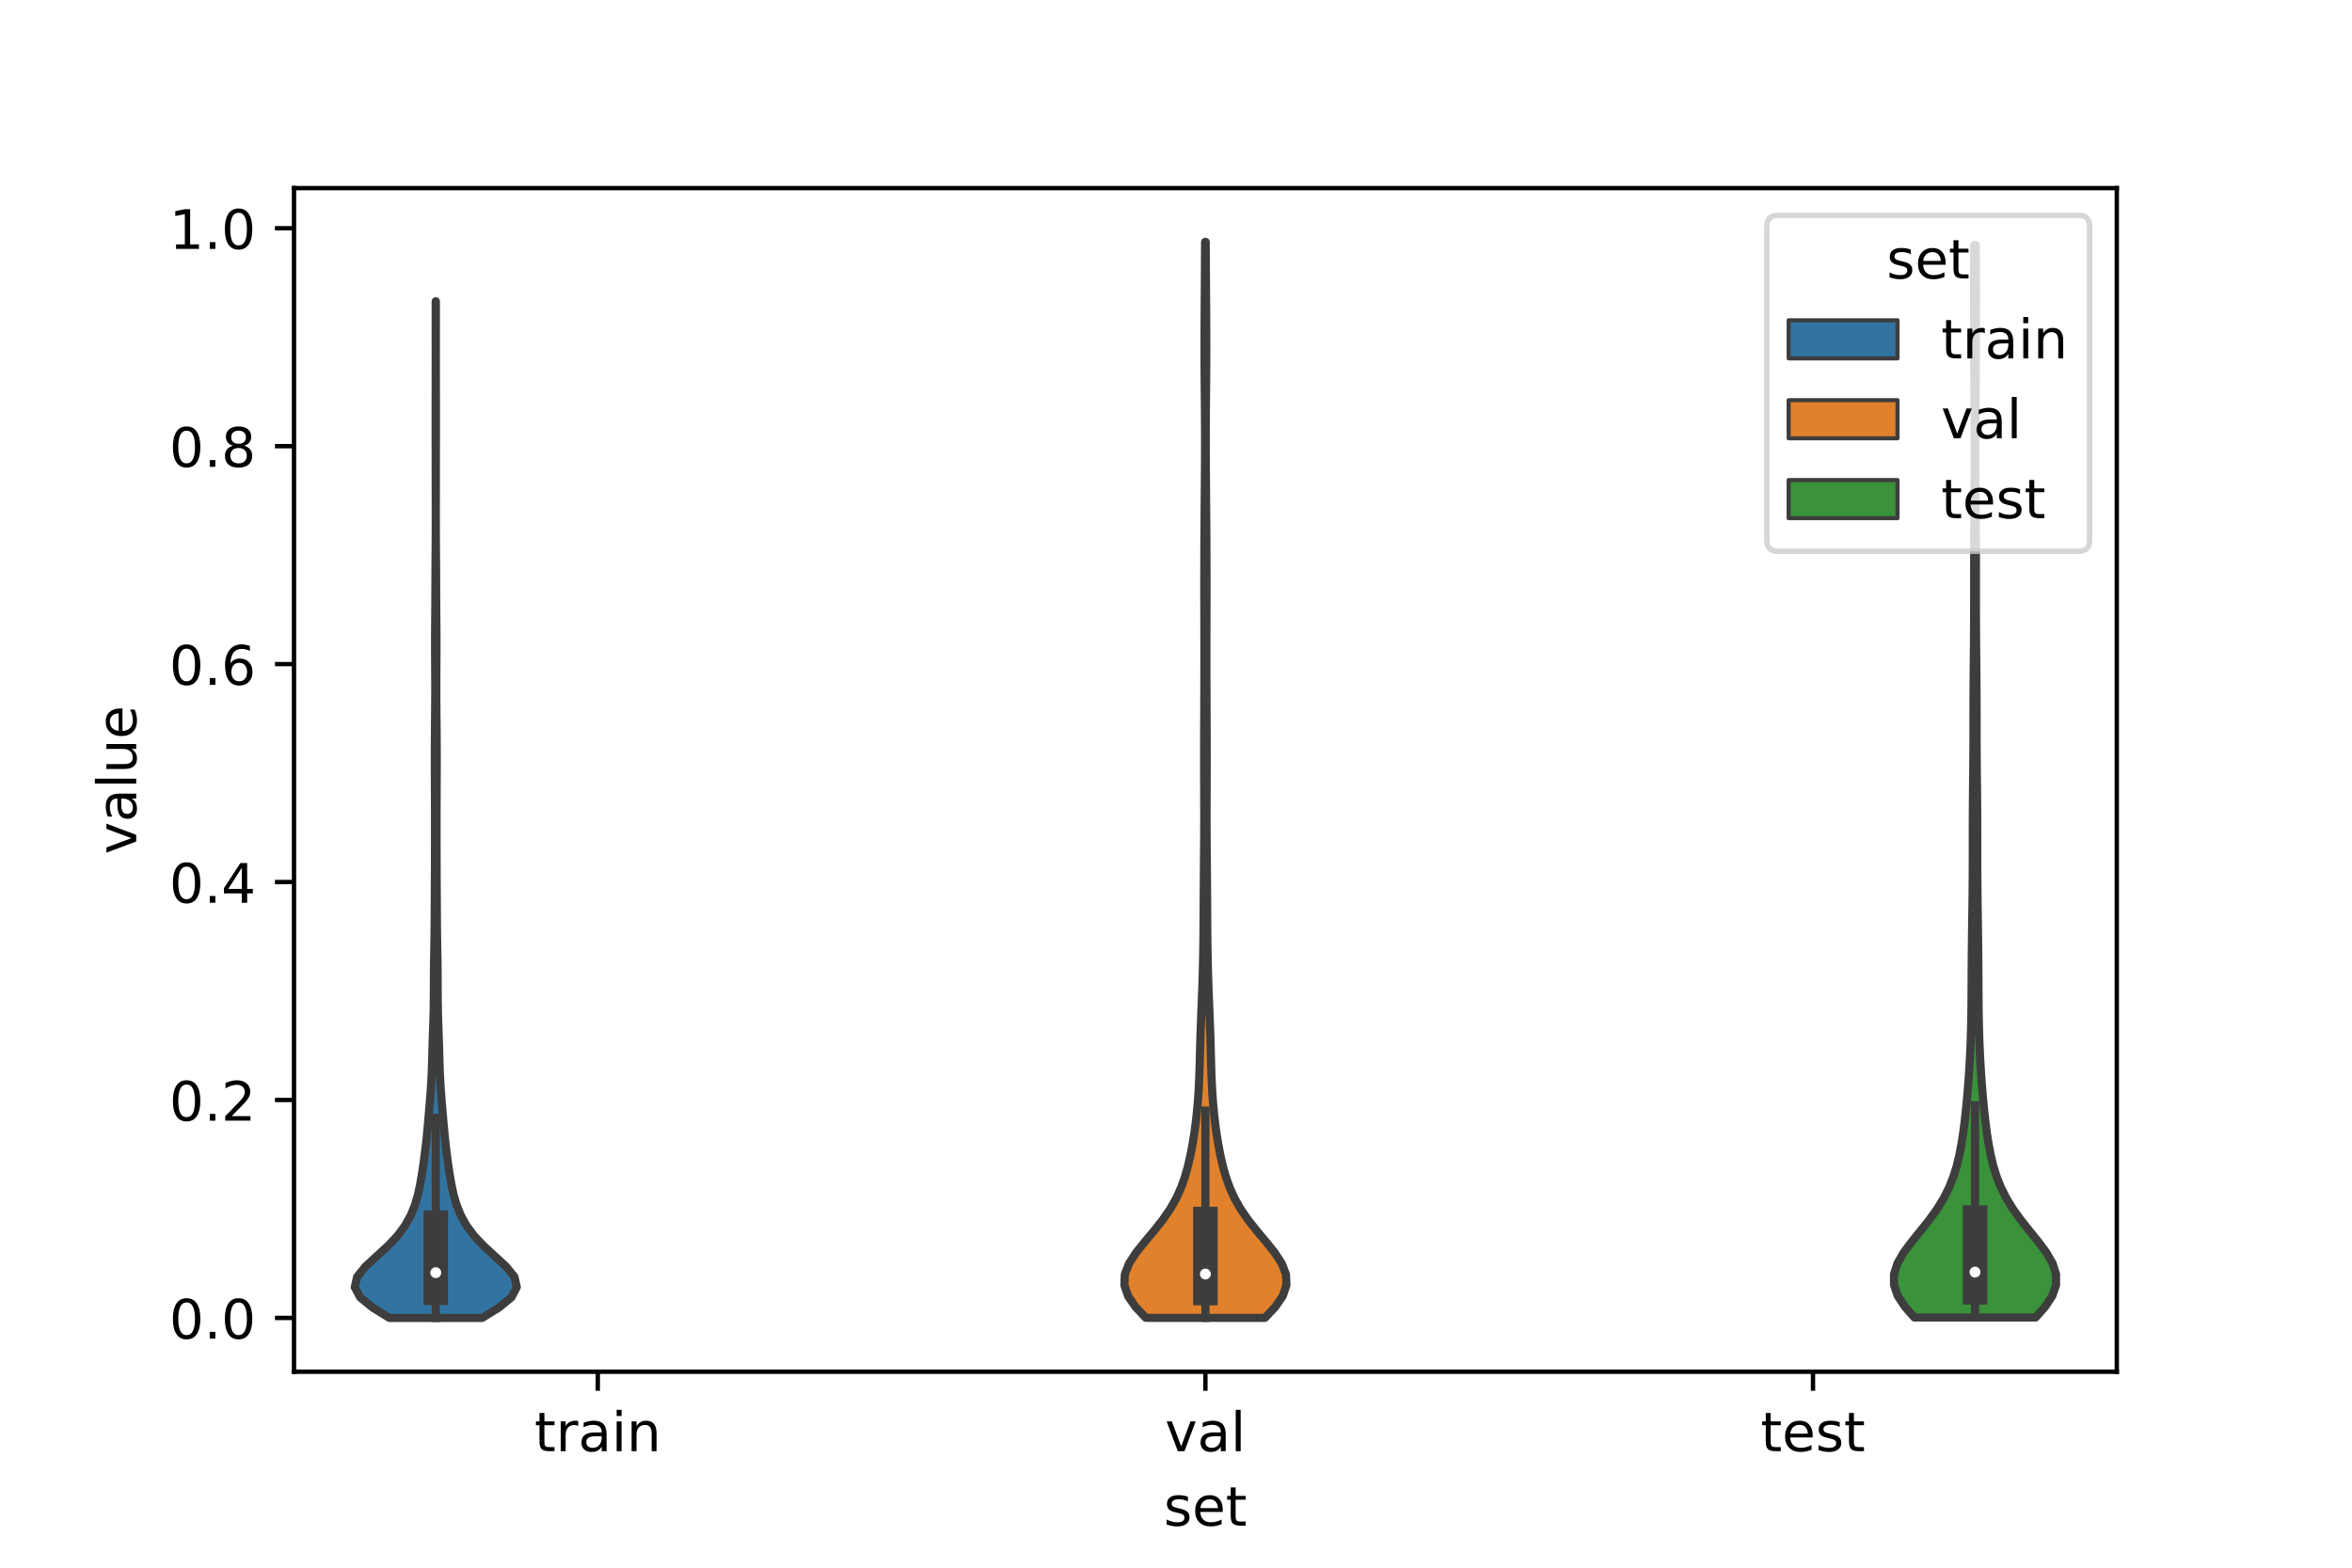 <?xml version="1.0" encoding="utf-8" standalone="no"?>
<!DOCTYPE svg PUBLIC "-//W3C//DTD SVG 1.1//EN"
  "http://www.w3.org/Graphics/SVG/1.1/DTD/svg11.dtd">
<!-- Created with matplotlib (https://matplotlib.org/) -->
<svg height="288pt" version="1.1" viewBox="0 0 432 288" width="432pt" xmlns="http://www.w3.org/2000/svg" xmlns:xlink="http://www.w3.org/1999/xlink">
 <defs>
  <style type="text/css">*{stroke-linecap:butt;stroke-linejoin:round;}</style>
 </defs>
 <g id="figure_1">
  <g id="patch_1">
   <path d="M 0 288 
L 432 288 
L 432 0 
L 0 0 
z
" style="fill:#ffffff;"/>
  </g>
  <g id="axes_1">
   <g id="patch_2">
    <path d="M 54 252 
L 388.8 252 
L 388.8 34.56 
L 54 34.56 
z
" style="fill:#ffffff;"/>
   </g>
   <g id="PolyCollection_1">
    <defs>
     <path d="M 88.556 -45.884 
L 71.524 -45.884 
L 68.467 -47.77 
L 66.156 -49.657 
L 65.16 -51.543 
L 65.595 -53.429 
L 67.117 -55.316 
L 69.164 -57.202 
L 71.228 -59.089 
L 73.009 -60.975 
L 74.41 -62.862 
L 75.456 -64.748 
L 76.214 -66.635 
L 76.763 -68.521 
L 77.172 -70.408 
L 77.497 -72.294 
L 77.777 -74.181 
L 78.027 -76.067 
L 78.251 -77.953 
L 78.447 -79.84 
L 78.622 -81.726 
L 78.785 -83.613 
L 78.943 -85.499 
L 79.091 -87.386 
L 79.215 -89.272 
L 79.307 -91.159 
L 79.369 -93.045 
L 79.418 -94.932 
L 79.472 -96.818 
L 79.537 -98.705 
L 79.603 -100.591 
L 79.654 -102.477 
L 79.681 -104.364 
L 79.69 -106.25 
L 79.695 -108.137 
L 79.708 -110.023 
L 79.733 -111.91 
L 79.767 -113.796 
L 79.799 -115.683 
L 79.823 -117.569 
L 79.838 -119.456 
L 79.848 -121.342 
L 79.858 -123.229 
L 79.869 -125.115 
L 79.88 -127.001 
L 79.887 -128.888 
L 79.892 -130.774 
L 79.895 -132.661 
L 79.898 -134.547 
L 79.9 -136.434 
L 79.898 -138.32 
L 79.893 -140.207 
L 79.885 -142.093 
L 79.878 -143.98 
L 79.872 -145.866 
L 79.868 -147.753 
L 79.868 -149.639 
L 79.873 -151.525 
L 79.885 -153.412 
L 79.901 -155.298 
L 79.92 -157.185 
L 79.935 -159.071 
L 79.944 -160.958 
L 79.944 -162.844 
L 79.936 -164.731 
L 79.923 -166.617 
L 79.913 -168.504 
L 79.911 -170.39 
L 79.92 -172.277 
L 79.936 -174.163 
L 79.952 -176.049 
L 79.964 -177.936 
L 79.971 -179.822 
L 79.977 -181.709 
L 79.987 -183.595 
L 80.001 -185.482 
L 80.015 -187.368 
L 80.026 -189.255 
L 80.032 -191.141 
L 80.034 -193.028 
L 80.033 -194.914 
L 80.03 -196.801 
L 80.028 -198.687 
L 80.027 -200.573 
L 80.025 -202.46 
L 80.023 -204.346 
L 80.02 -206.233 
L 80.017 -208.119 
L 80.015 -210.006 
L 80.015 -211.892 
L 80.017 -213.779 
L 80.021 -215.665 
L 80.024 -217.552 
L 80.026 -219.438 
L 80.028 -221.325 
L 80.028 -223.211 
L 80.027 -225.097 
L 80.025 -226.984 
L 80.024 -228.87 
L 80.024 -230.757 
L 80.026 -232.643 
L 80.054 -232.643 
L 80.054 -232.643 
L 80.056 -230.757 
L 80.056 -228.87 
L 80.055 -226.984 
L 80.053 -225.097 
L 80.052 -223.211 
L 80.052 -221.325 
L 80.054 -219.438 
L 80.056 -217.552 
L 80.059 -215.665 
L 80.063 -213.779 
L 80.065 -211.892 
L 80.065 -210.006 
L 80.063 -208.119 
L 80.06 -206.233 
L 80.057 -204.346 
L 80.055 -202.46 
L 80.053 -200.573 
L 80.052 -198.687 
L 80.05 -196.801 
L 80.047 -194.914 
L 80.046 -193.028 
L 80.048 -191.141 
L 80.054 -189.255 
L 80.065 -187.368 
L 80.079 -185.482 
L 80.093 -183.595 
L 80.103 -181.709 
L 80.109 -179.822 
L 80.116 -177.936 
L 80.128 -176.049 
L 80.144 -174.163 
L 80.16 -172.277 
L 80.169 -170.39 
L 80.167 -168.504 
L 80.157 -166.617 
L 80.144 -164.731 
L 80.136 -162.844 
L 80.136 -160.958 
L 80.145 -159.071 
L 80.16 -157.185 
L 80.179 -155.298 
L 80.195 -153.412 
L 80.207 -151.525 
L 80.212 -149.639 
L 80.212 -147.753 
L 80.208 -145.866 
L 80.202 -143.98 
L 80.195 -142.093 
L 80.187 -140.207 
L 80.182 -138.32 
L 80.18 -136.434 
L 80.182 -134.547 
L 80.185 -132.661 
L 80.188 -130.774 
L 80.193 -128.888 
L 80.2 -127.001 
L 80.211 -125.115 
L 80.222 -123.229 
L 80.232 -121.342 
L 80.242 -119.456 
L 80.257 -117.569 
L 80.281 -115.683 
L 80.313 -113.796 
L 80.347 -111.91 
L 80.372 -110.023 
L 80.385 -108.137 
L 80.39 -106.25 
L 80.399 -104.364 
L 80.426 -102.477 
L 80.477 -100.591 
L 80.543 -98.705 
L 80.608 -96.818 
L 80.662 -94.932 
L 80.711 -93.045 
L 80.773 -91.159 
L 80.865 -89.272 
L 80.989 -87.386 
L 81.137 -85.499 
L 81.295 -83.613 
L 81.458 -81.726 
L 81.633 -79.84 
L 81.829 -77.953 
L 82.053 -76.067 
L 82.303 -74.181 
L 82.583 -72.294 
L 82.908 -70.408 
L 83.317 -68.521 
L 83.866 -66.635 
L 84.624 -64.748 
L 85.67 -62.862 
L 87.071 -60.975 
L 88.852 -59.089 
L 90.916 -57.202 
L 92.963 -55.316 
L 94.485 -53.429 
L 94.92 -51.543 
L 93.924 -49.657 
L 91.613 -47.77 
L 88.556 -45.884 
z
" id="m25be64ad06" style="stroke:#3d3d3d;stroke-width:1.5;"/>
    </defs>
    <g clip-path="url(#pf86c015d28)">
     <use style="fill:#3274a1;stroke:#3d3d3d;stroke-width:1.5;" x="0" xlink:href="#m25be64ad06" y="288"/>
    </g>
   </g>
   <g id="PolyCollection_2">
    <defs>
     <path d="M 232.34 -45.9 
L 210.46 -45.9 
L 208.574 -47.896 
L 207.2 -49.893 
L 206.52 -51.889 
L 206.599 -53.886 
L 207.374 -55.882 
L 208.673 -57.879 
L 210.273 -59.875 
L 211.952 -61.872 
L 213.534 -63.869 
L 214.913 -65.865 
L 216.048 -67.862 
L 216.949 -69.858 
L 217.657 -71.855 
L 218.216 -73.851 
L 218.67 -75.848 
L 219.047 -77.844 
L 219.366 -79.841 
L 219.635 -81.837 
L 219.856 -83.834 
L 220.031 -85.83 
L 220.163 -87.827 
L 220.259 -89.823 
L 220.328 -91.82 
L 220.384 -93.817 
L 220.438 -95.813 
L 220.498 -97.81 
L 220.567 -99.806 
L 220.644 -101.803 
L 220.724 -103.799 
L 220.803 -105.796 
L 220.874 -107.792 
L 220.933 -109.789 
L 220.98 -111.785 
L 221.015 -113.782 
L 221.039 -115.778 
L 221.057 -117.775 
L 221.069 -119.771 
L 221.081 -121.768 
L 221.093 -123.764 
L 221.107 -125.761 
L 221.123 -127.758 
L 221.141 -129.754 
L 221.158 -131.751 
L 221.173 -133.747 
L 221.184 -135.744 
L 221.188 -137.74 
L 221.187 -139.737 
L 221.182 -141.733 
L 221.174 -143.73 
L 221.167 -145.726 
L 221.163 -147.723 
L 221.163 -149.719 
L 221.167 -151.716 
L 221.174 -153.712 
L 221.183 -155.709 
L 221.191 -157.706 
L 221.2 -159.702 
L 221.207 -161.699 
L 221.213 -163.695 
L 221.216 -165.692 
L 221.218 -167.688 
L 221.216 -169.685 
L 221.213 -171.681 
L 221.208 -173.678 
L 221.204 -175.674 
L 221.2 -177.671 
L 221.199 -179.667 
L 221.199 -181.664 
L 221.202 -183.66 
L 221.208 -185.657 
L 221.215 -187.653 
L 221.225 -189.65 
L 221.237 -191.647 
L 221.252 -193.643 
L 221.269 -195.64 
L 221.286 -197.636 
L 221.303 -199.633 
L 221.318 -201.629 
L 221.33 -203.626 
L 221.336 -205.622 
L 221.337 -207.619 
L 221.331 -209.615 
L 221.321 -211.612 
L 221.305 -213.608 
L 221.288 -215.605 
L 221.269 -217.601 
L 221.254 -219.598 
L 221.242 -221.595 
L 221.237 -223.591 
L 221.238 -225.588 
L 221.245 -227.584 
L 221.256 -229.581 
L 221.269 -231.577 
L 221.282 -233.574 
L 221.296 -235.57 
L 221.309 -237.567 
L 221.321 -239.563 
L 221.333 -241.56 
L 221.345 -243.556 
L 221.455 -243.556 
L 221.455 -243.556 
L 221.467 -241.56 
L 221.479 -239.563 
L 221.491 -237.567 
L 221.504 -235.57 
L 221.518 -233.574 
L 221.531 -231.577 
L 221.544 -229.581 
L 221.555 -227.584 
L 221.562 -225.588 
L 221.563 -223.591 
L 221.558 -221.595 
L 221.546 -219.598 
L 221.531 -217.601 
L 221.512 -215.605 
L 221.495 -213.608 
L 221.479 -211.612 
L 221.469 -209.615 
L 221.463 -207.619 
L 221.464 -205.622 
L 221.47 -203.626 
L 221.482 -201.629 
L 221.497 -199.633 
L 221.514 -197.636 
L 221.531 -195.64 
L 221.548 -193.643 
L 221.563 -191.647 
L 221.575 -189.65 
L 221.585 -187.653 
L 221.592 -185.657 
L 221.598 -183.66 
L 221.601 -181.664 
L 221.601 -179.667 
L 221.6 -177.671 
L 221.596 -175.674 
L 221.592 -173.678 
L 221.587 -171.681 
L 221.584 -169.685 
L 221.582 -167.688 
L 221.584 -165.692 
L 221.587 -163.695 
L 221.593 -161.699 
L 221.6 -159.702 
L 221.609 -157.706 
L 221.617 -155.709 
L 221.626 -153.712 
L 221.633 -151.716 
L 221.637 -149.719 
L 221.637 -147.723 
L 221.633 -145.726 
L 221.626 -143.73 
L 221.618 -141.733 
L 221.613 -139.737 
L 221.612 -137.74 
L 221.616 -135.744 
L 221.627 -133.747 
L 221.642 -131.751 
L 221.659 -129.754 
L 221.677 -127.758 
L 221.693 -125.761 
L 221.707 -123.764 
L 221.719 -121.768 
L 221.731 -119.771 
L 221.743 -117.775 
L 221.761 -115.778 
L 221.785 -113.782 
L 221.82 -111.785 
L 221.867 -109.789 
L 221.926 -107.792 
L 221.997 -105.796 
L 222.076 -103.799 
L 222.156 -101.803 
L 222.233 -99.806 
L 222.302 -97.81 
L 222.362 -95.813 
L 222.416 -93.817 
L 222.472 -91.82 
L 222.541 -89.823 
L 222.637 -87.827 
L 222.769 -85.83 
L 222.944 -83.834 
L 223.165 -81.837 
L 223.434 -79.841 
L 223.753 -77.844 
L 224.13 -75.848 
L 224.584 -73.851 
L 225.143 -71.855 
L 225.851 -69.858 
L 226.752 -67.862 
L 227.887 -65.865 
L 229.266 -63.869 
L 230.848 -61.872 
L 232.527 -59.875 
L 234.127 -57.879 
L 235.426 -55.882 
L 236.201 -53.886 
L 236.28 -51.889 
L 235.6 -49.893 
L 234.226 -47.896 
L 232.34 -45.9 
z
" id="mc53e7ae532" style="stroke:#3d3d3d;stroke-width:1.5;"/>
    </defs>
    <g clip-path="url(#pf86c015d28)">
     <use style="fill:#e1812c;stroke:#3d3d3d;stroke-width:1.5;" x="0" xlink:href="#mc53e7ae532" y="288"/>
    </g>
   </g>
   <g id="PolyCollection_3">
    <defs>
     <path d="M 373.893 -45.968 
L 351.627 -45.968 
L 349.864 -47.958 
L 348.564 -49.948 
L 347.882 -51.938 
L 347.88 -53.928 
L 348.518 -55.918 
L 349.667 -57.908 
L 351.145 -59.898 
L 352.759 -61.888 
L 354.343 -63.878 
L 355.779 -65.868 
L 357.004 -67.858 
L 358.002 -69.848 
L 358.791 -71.838 
L 359.406 -73.828 
L 359.886 -75.818 
L 360.266 -77.807 
L 360.576 -79.797 
L 360.835 -81.787 
L 361.059 -83.777 
L 361.254 -85.767 
L 361.427 -87.757 
L 361.58 -89.747 
L 361.713 -91.737 
L 361.827 -93.727 
L 361.921 -95.717 
L 361.995 -97.707 
L 362.048 -99.697 
L 362.085 -101.687 
L 362.108 -103.677 
L 362.122 -105.667 
L 362.132 -107.657 
L 362.142 -109.647 
L 362.156 -111.637 
L 362.175 -113.627 
L 362.199 -115.617 
L 362.226 -117.606 
L 362.254 -119.596 
L 362.282 -121.586 
L 362.307 -123.576 
L 362.326 -125.566 
L 362.34 -127.556 
L 362.347 -129.546 
L 362.35 -131.536 
L 362.35 -133.526 
L 362.351 -135.516 
L 362.355 -137.506 
L 362.364 -139.496 
L 362.38 -141.486 
L 362.4 -143.476 
L 362.422 -145.466 
L 362.442 -147.456 
L 362.458 -149.446 
L 362.468 -151.436 
L 362.473 -153.426 
L 362.474 -155.415 
L 362.476 -157.405 
L 362.48 -159.395 
L 362.49 -161.385 
L 362.504 -163.375 
L 362.522 -165.365 
L 362.542 -167.355 
L 362.56 -169.345 
L 362.576 -171.335 
L 362.587 -173.325 
L 362.595 -175.315 
L 362.598 -177.305 
L 362.599 -179.295 
L 362.598 -181.285 
L 362.599 -183.275 
L 362.6 -185.265 
L 362.605 -187.255 
L 362.613 -189.245 
L 362.625 -191.235 
L 362.639 -193.225 
L 362.654 -195.214 
L 362.67 -197.204 
L 362.684 -199.194 
L 362.695 -201.184 
L 362.702 -203.174 
L 362.704 -205.164 
L 362.701 -207.154 
L 362.692 -209.144 
L 362.681 -211.134 
L 362.667 -213.124 
L 362.652 -215.114 
L 362.638 -217.104 
L 362.626 -219.094 
L 362.615 -221.084 
L 362.608 -223.074 
L 362.603 -225.064 
L 362.599 -227.054 
L 362.596 -229.044 
L 362.595 -231.034 
L 362.593 -233.024 
L 362.593 -235.013 
L 362.595 -237.003 
L 362.6 -238.993 
L 362.61 -240.983 
L 362.625 -242.973 
L 362.895 -242.973 
L 362.895 -242.973 
L 362.91 -240.983 
L 362.92 -238.993 
L 362.925 -237.003 
L 362.927 -235.013 
L 362.927 -233.024 
L 362.925 -231.034 
L 362.924 -229.044 
L 362.921 -227.054 
L 362.917 -225.064 
L 362.912 -223.074 
L 362.905 -221.084 
L 362.894 -219.094 
L 362.882 -217.104 
L 362.868 -215.114 
L 362.853 -213.124 
L 362.839 -211.134 
L 362.828 -209.144 
L 362.819 -207.154 
L 362.816 -205.164 
L 362.818 -203.174 
L 362.825 -201.184 
L 362.836 -199.194 
L 362.85 -197.204 
L 362.866 -195.214 
L 362.881 -193.225 
L 362.895 -191.235 
L 362.907 -189.245 
L 362.915 -187.255 
L 362.92 -185.265 
L 362.921 -183.275 
L 362.922 -181.285 
L 362.921 -179.295 
L 362.922 -177.305 
L 362.925 -175.315 
L 362.933 -173.325 
L 362.944 -171.335 
L 362.96 -169.345 
L 362.978 -167.355 
L 362.998 -165.365 
L 363.016 -163.375 
L 363.03 -161.385 
L 363.04 -159.395 
L 363.044 -157.405 
L 363.046 -155.415 
L 363.047 -153.426 
L 363.052 -151.436 
L 363.062 -149.446 
L 363.078 -147.456 
L 363.098 -145.466 
L 363.12 -143.476 
L 363.14 -141.486 
L 363.156 -139.496 
L 363.165 -137.506 
L 363.169 -135.516 
L 363.17 -133.526 
L 363.17 -131.536 
L 363.173 -129.546 
L 363.18 -127.556 
L 363.194 -125.566 
L 363.213 -123.576 
L 363.238 -121.586 
L 363.266 -119.596 
L 363.294 -117.606 
L 363.321 -115.617 
L 363.345 -113.627 
L 363.364 -111.637 
L 363.378 -109.647 
L 363.388 -107.657 
L 363.398 -105.667 
L 363.412 -103.677 
L 363.435 -101.687 
L 363.472 -99.697 
L 363.525 -97.707 
L 363.599 -95.717 
L 363.693 -93.727 
L 363.807 -91.737 
L 363.94 -89.747 
L 364.093 -87.757 
L 364.266 -85.767 
L 364.461 -83.777 
L 364.685 -81.787 
L 364.944 -79.797 
L 365.254 -77.807 
L 365.634 -75.818 
L 366.114 -73.828 
L 366.729 -71.838 
L 367.518 -69.848 
L 368.516 -67.858 
L 369.741 -65.868 
L 371.177 -63.878 
L 372.761 -61.888 
L 374.375 -59.898 
L 375.853 -57.908 
L 377.002 -55.918 
L 377.64 -53.928 
L 377.638 -51.938 
L 376.956 -49.948 
L 375.656 -47.958 
L 373.893 -45.968 
z
" id="m735ef7a835" style="stroke:#3d3d3d;stroke-width:1.5;"/>
    </defs>
    <g clip-path="url(#pf86c015d28)">
     <use style="fill:#3a923a;stroke:#3d3d3d;stroke-width:1.5;" x="0" xlink:href="#m735ef7a835" y="288"/>
    </g>
   </g>
   <g id="patch_3">
    <path clip-path="url(#pf86c015d28)" d="M 109.8 242.117 
L 109.8 242.117 
L 109.8 242.117 
L 109.8 242.117 
z
" style="fill:#3274a1;stroke:#3d3d3d;stroke-linejoin:miter;stroke-width:0.75;"/>
   </g>
   <g id="patch_4">
    <path clip-path="url(#pf86c015d28)" d="M 109.8 242.117 
L 109.8 242.117 
L 109.8 242.117 
L 109.8 242.117 
z
" style="fill:#e1812c;stroke:#3d3d3d;stroke-linejoin:miter;stroke-width:0.75;"/>
   </g>
   <g id="patch_5">
    <path clip-path="url(#pf86c015d28)" d="M 109.8 242.117 
L 109.8 242.117 
L 109.8 242.117 
L 109.8 242.117 
z
" style="fill:#3a923a;stroke:#3d3d3d;stroke-linejoin:miter;stroke-width:0.75;"/>
   </g>
   <g id="matplotlib.axis_1">
    <g id="xtick_1">
     <g id="line2d_1">
      <defs>
       <path d="M 0 0 
L 0 3.5 
" id="ma79ff1610c" style="stroke:#000000;stroke-width:0.8;"/>
      </defs>
      <g>
       <use style="stroke:#000000;stroke-width:0.8;" x="109.8" xlink:href="#ma79ff1610c" y="252"/>
      </g>
     </g>
     <g id="text_1">
      <!-- train -->
      <g transform="translate(98.162 266.598)scale(0.1 -0.1)">
       <defs>
        <path d="M 18.312 70.219 
L 18.312 54.688 
L 36.812 54.688 
L 36.812 47.703 
L 18.312 47.703 
L 18.312 18.016 
Q 18.312 11.328 20.141 9.422 
Q 21.969 7.516 27.594 7.516 
L 36.812 7.516 
L 36.812 0 
L 27.594 0 
Q 17.188 0 13.234 3.875 
Q 9.281 7.766 9.281 18.016 
L 9.281 47.703 
L 2.688 47.703 
L 2.688 54.688 
L 9.281 54.688 
L 9.281 70.219 
z
" id="DejaVuSans-116"/>
        <path d="M 41.109 46.297 
Q 39.594 47.172 37.812 47.578 
Q 36.031 48 33.891 48 
Q 26.266 48 22.188 43.047 
Q 18.109 38.094 18.109 28.812 
L 18.109 0 
L 9.078 0 
L 9.078 54.688 
L 18.109 54.688 
L 18.109 46.188 
Q 20.953 51.172 25.484 53.578 
Q 30.031 56 36.531 56 
Q 37.453 56 38.578 55.875 
Q 39.703 55.766 41.062 55.516 
z
" id="DejaVuSans-114"/>
        <path d="M 34.281 27.484 
Q 23.391 27.484 19.188 25 
Q 14.984 22.516 14.984 16.5 
Q 14.984 11.719 18.141 8.906 
Q 21.297 6.109 26.703 6.109 
Q 34.188 6.109 38.703 11.406 
Q 43.219 16.703 43.219 25.484 
L 43.219 27.484 
z
M 52.203 31.203 
L 52.203 0 
L 43.219 0 
L 43.219 8.297 
Q 40.141 3.328 35.547 0.953 
Q 30.953 -1.422 24.312 -1.422 
Q 15.922 -1.422 10.953 3.297 
Q 6 8.016 6 15.922 
Q 6 25.141 12.172 29.828 
Q 18.359 34.516 30.609 34.516 
L 43.219 34.516 
L 43.219 35.406 
Q 43.219 41.609 39.141 45 
Q 35.062 48.391 27.688 48.391 
Q 23 48.391 18.547 47.266 
Q 14.109 46.141 10.016 43.891 
L 10.016 52.203 
Q 14.938 54.109 19.578 55.047 
Q 24.219 56 28.609 56 
Q 40.484 56 46.344 49.844 
Q 52.203 43.703 52.203 31.203 
z
" id="DejaVuSans-97"/>
        <path d="M 9.422 54.688 
L 18.406 54.688 
L 18.406 0 
L 9.422 0 
z
M 9.422 75.984 
L 18.406 75.984 
L 18.406 64.594 
L 9.422 64.594 
z
" id="DejaVuSans-105"/>
        <path d="M 54.891 33.016 
L 54.891 0 
L 45.906 0 
L 45.906 32.719 
Q 45.906 40.484 42.875 44.328 
Q 39.844 48.188 33.797 48.188 
Q 26.516 48.188 22.312 43.547 
Q 18.109 38.922 18.109 30.906 
L 18.109 0 
L 9.078 0 
L 9.078 54.688 
L 18.109 54.688 
L 18.109 46.188 
Q 21.344 51.125 25.703 53.562 
Q 30.078 56 35.797 56 
Q 45.219 56 50.047 50.172 
Q 54.891 44.344 54.891 33.016 
z
" id="DejaVuSans-110"/>
       </defs>
       <use xlink:href="#DejaVuSans-116"/>
       <use x="39.209" xlink:href="#DejaVuSans-114"/>
       <use x="80.322" xlink:href="#DejaVuSans-97"/>
       <use x="141.602" xlink:href="#DejaVuSans-105"/>
       <use x="169.385" xlink:href="#DejaVuSans-110"/>
      </g>
     </g>
    </g>
    <g id="xtick_2">
     <g id="line2d_2">
      <g>
       <use style="stroke:#000000;stroke-width:0.8;" x="221.4" xlink:href="#ma79ff1610c" y="252"/>
      </g>
     </g>
     <g id="text_2">
      <!-- val -->
      <g transform="translate(213.988 266.598)scale(0.1 -0.1)">
       <defs>
        <path d="M 2.984 54.688 
L 12.5 54.688 
L 29.594 8.797 
L 46.688 54.688 
L 56.203 54.688 
L 35.688 0 
L 23.484 0 
z
" id="DejaVuSans-118"/>
        <path d="M 9.422 75.984 
L 18.406 75.984 
L 18.406 0 
L 9.422 0 
z
" id="DejaVuSans-108"/>
       </defs>
       <use xlink:href="#DejaVuSans-118"/>
       <use x="59.18" xlink:href="#DejaVuSans-97"/>
       <use x="120.459" xlink:href="#DejaVuSans-108"/>
      </g>
     </g>
    </g>
    <g id="xtick_3">
     <g id="line2d_3">
      <g>
       <use style="stroke:#000000;stroke-width:0.8;" x="333" xlink:href="#ma79ff1610c" y="252"/>
      </g>
     </g>
     <g id="text_3">
      <!-- test -->
      <g transform="translate(323.398 266.598)scale(0.1 -0.1)">
       <defs>
        <path d="M 56.203 29.594 
L 56.203 25.203 
L 14.891 25.203 
Q 15.484 15.922 20.484 11.062 
Q 25.484 6.203 34.422 6.203 
Q 39.594 6.203 44.453 7.469 
Q 49.312 8.734 54.109 11.281 
L 54.109 2.781 
Q 49.266 0.734 44.188 -0.344 
Q 39.109 -1.422 33.891 -1.422 
Q 20.797 -1.422 13.156 6.188 
Q 5.516 13.812 5.516 26.812 
Q 5.516 40.234 12.766 48.109 
Q 20.016 56 32.328 56 
Q 43.359 56 49.781 48.891 
Q 56.203 41.797 56.203 29.594 
z
M 47.219 32.234 
Q 47.125 39.594 43.094 43.984 
Q 39.062 48.391 32.422 48.391 
Q 24.906 48.391 20.391 44.141 
Q 15.875 39.891 15.188 32.172 
z
" id="DejaVuSans-101"/>
        <path d="M 44.281 53.078 
L 44.281 44.578 
Q 40.484 46.531 36.375 47.5 
Q 32.281 48.484 27.875 48.484 
Q 21.188 48.484 17.844 46.438 
Q 14.5 44.391 14.5 40.281 
Q 14.5 37.156 16.891 35.375 
Q 19.281 33.594 26.516 31.984 
L 29.594 31.297 
Q 39.156 29.25 43.188 25.516 
Q 47.219 21.781 47.219 15.094 
Q 47.219 7.469 41.188 3.016 
Q 35.156 -1.422 24.609 -1.422 
Q 20.219 -1.422 15.453 -0.562 
Q 10.688 0.297 5.422 2 
L 5.422 11.281 
Q 10.406 8.688 15.234 7.391 
Q 20.062 6.109 24.812 6.109 
Q 31.156 6.109 34.562 8.281 
Q 37.984 10.453 37.984 14.406 
Q 37.984 18.062 35.516 20.016 
Q 33.062 21.969 24.703 23.781 
L 21.578 24.516 
Q 13.234 26.266 9.516 29.906 
Q 5.812 33.547 5.812 39.891 
Q 5.812 47.609 11.281 51.797 
Q 16.75 56 26.812 56 
Q 31.781 56 36.172 55.266 
Q 40.578 54.547 44.281 53.078 
z
" id="DejaVuSans-115"/>
       </defs>
       <use xlink:href="#DejaVuSans-116"/>
       <use x="39.209" xlink:href="#DejaVuSans-101"/>
       <use x="100.732" xlink:href="#DejaVuSans-115"/>
       <use x="152.832" xlink:href="#DejaVuSans-116"/>
      </g>
     </g>
    </g>
    <g id="text_4">
     <!-- set -->
     <g transform="translate(213.759 280.277)scale(0.1 -0.1)">
      <use xlink:href="#DejaVuSans-115"/>
      <use x="52.1" xlink:href="#DejaVuSans-101"/>
      <use x="113.623" xlink:href="#DejaVuSans-116"/>
     </g>
    </g>
   </g>
   <g id="matplotlib.axis_2">
    <g id="ytick_1">
     <g id="line2d_4">
      <defs>
       <path d="M 0 0 
L -3.5 0 
" id="m8f4d0298f5" style="stroke:#000000;stroke-width:0.8;"/>
      </defs>
      <g>
       <use style="stroke:#000000;stroke-width:0.8;" x="54" xlink:href="#m8f4d0298f5" y="242.117"/>
      </g>
     </g>
     <g id="text_5">
      <!-- 0.0 -->
      <g transform="translate(31.097 245.916)scale(0.1 -0.1)">
       <defs>
        <path d="M 31.781 66.406 
Q 24.172 66.406 20.328 58.906 
Q 16.5 51.422 16.5 36.375 
Q 16.5 21.391 20.328 13.891 
Q 24.172 6.391 31.781 6.391 
Q 39.453 6.391 43.281 13.891 
Q 47.125 21.391 47.125 36.375 
Q 47.125 51.422 43.281 58.906 
Q 39.453 66.406 31.781 66.406 
z
M 31.781 74.219 
Q 44.047 74.219 50.516 64.516 
Q 56.984 54.828 56.984 36.375 
Q 56.984 17.969 50.516 8.266 
Q 44.047 -1.422 31.781 -1.422 
Q 19.531 -1.422 13.062 8.266 
Q 6.594 17.969 6.594 36.375 
Q 6.594 54.828 13.062 64.516 
Q 19.531 74.219 31.781 74.219 
z
" id="DejaVuSans-48"/>
        <path d="M 10.688 12.406 
L 21 12.406 
L 21 0 
L 10.688 0 
z
" id="DejaVuSans-46"/>
       </defs>
       <use xlink:href="#DejaVuSans-48"/>
       <use x="63.623" xlink:href="#DejaVuSans-46"/>
       <use x="95.41" xlink:href="#DejaVuSans-48"/>
      </g>
     </g>
    </g>
    <g id="ytick_2">
     <g id="line2d_5">
      <g>
       <use style="stroke:#000000;stroke-width:0.8;" x="54" xlink:href="#m8f4d0298f5" y="202.079"/>
      </g>
     </g>
     <g id="text_6">
      <!-- 0.2 -->
      <g transform="translate(31.097 205.878)scale(0.1 -0.1)">
       <defs>
        <path d="M 19.188 8.297 
L 53.609 8.297 
L 53.609 0 
L 7.328 0 
L 7.328 8.297 
Q 12.938 14.109 22.625 23.891 
Q 32.328 33.688 34.812 36.531 
Q 39.547 41.844 41.422 45.531 
Q 43.312 49.219 43.312 52.781 
Q 43.312 58.594 39.234 62.25 
Q 35.156 65.922 28.609 65.922 
Q 23.969 65.922 18.812 64.312 
Q 13.672 62.703 7.812 59.422 
L 7.812 69.391 
Q 13.766 71.781 18.938 73 
Q 24.125 74.219 28.422 74.219 
Q 39.75 74.219 46.484 68.547 
Q 53.219 62.891 53.219 53.422 
Q 53.219 48.922 51.531 44.891 
Q 49.859 40.875 45.406 35.406 
Q 44.188 33.984 37.641 27.219 
Q 31.109 20.453 19.188 8.297 
z
" id="DejaVuSans-50"/>
       </defs>
       <use xlink:href="#DejaVuSans-48"/>
       <use x="63.623" xlink:href="#DejaVuSans-46"/>
       <use x="95.41" xlink:href="#DejaVuSans-50"/>
      </g>
     </g>
    </g>
    <g id="ytick_3">
     <g id="line2d_6">
      <g>
       <use style="stroke:#000000;stroke-width:0.8;" x="54" xlink:href="#m8f4d0298f5" y="162.041"/>
      </g>
     </g>
     <g id="text_7">
      <!-- 0.4 -->
      <g transform="translate(31.097 165.84)scale(0.1 -0.1)">
       <defs>
        <path d="M 37.797 64.312 
L 12.891 25.391 
L 37.797 25.391 
z
M 35.203 72.906 
L 47.609 72.906 
L 47.609 25.391 
L 58.016 25.391 
L 58.016 17.188 
L 47.609 17.188 
L 47.609 0 
L 37.797 0 
L 37.797 17.188 
L 4.891 17.188 
L 4.891 26.703 
z
" id="DejaVuSans-52"/>
       </defs>
       <use xlink:href="#DejaVuSans-48"/>
       <use x="63.623" xlink:href="#DejaVuSans-46"/>
       <use x="95.41" xlink:href="#DejaVuSans-52"/>
      </g>
     </g>
    </g>
    <g id="ytick_4">
     <g id="line2d_7">
      <g>
       <use style="stroke:#000000;stroke-width:0.8;" x="54" xlink:href="#m8f4d0298f5" y="122.003"/>
      </g>
     </g>
     <g id="text_8">
      <!-- 0.6 -->
      <g transform="translate(31.097 125.802)scale(0.1 -0.1)">
       <defs>
        <path d="M 33.016 40.375 
Q 26.375 40.375 22.484 35.828 
Q 18.609 31.297 18.609 23.391 
Q 18.609 15.531 22.484 10.953 
Q 26.375 6.391 33.016 6.391 
Q 39.656 6.391 43.531 10.953 
Q 47.406 15.531 47.406 23.391 
Q 47.406 31.297 43.531 35.828 
Q 39.656 40.375 33.016 40.375 
z
M 52.594 71.297 
L 52.594 62.312 
Q 48.875 64.062 45.094 64.984 
Q 41.312 65.922 37.594 65.922 
Q 27.828 65.922 22.672 59.328 
Q 17.531 52.734 16.797 39.406 
Q 19.672 43.656 24.016 45.922 
Q 28.375 48.188 33.594 48.188 
Q 44.578 48.188 50.953 41.516 
Q 57.328 34.859 57.328 23.391 
Q 57.328 12.156 50.688 5.359 
Q 44.047 -1.422 33.016 -1.422 
Q 20.359 -1.422 13.672 8.266 
Q 6.984 17.969 6.984 36.375 
Q 6.984 53.656 15.188 63.938 
Q 23.391 74.219 37.203 74.219 
Q 40.922 74.219 44.703 73.484 
Q 48.484 72.75 52.594 71.297 
z
" id="DejaVuSans-54"/>
       </defs>
       <use xlink:href="#DejaVuSans-48"/>
       <use x="63.623" xlink:href="#DejaVuSans-46"/>
       <use x="95.41" xlink:href="#DejaVuSans-54"/>
      </g>
     </g>
    </g>
    <g id="ytick_5">
     <g id="line2d_8">
      <g>
       <use style="stroke:#000000;stroke-width:0.8;" x="54" xlink:href="#m8f4d0298f5" y="81.965"/>
      </g>
     </g>
     <g id="text_9">
      <!-- 0.8 -->
      <g transform="translate(31.097 85.764)scale(0.1 -0.1)">
       <defs>
        <path d="M 31.781 34.625 
Q 24.75 34.625 20.719 30.859 
Q 16.703 27.094 16.703 20.516 
Q 16.703 13.922 20.719 10.156 
Q 24.75 6.391 31.781 6.391 
Q 38.812 6.391 42.859 10.172 
Q 46.922 13.969 46.922 20.516 
Q 46.922 27.094 42.891 30.859 
Q 38.875 34.625 31.781 34.625 
z
M 21.922 38.812 
Q 15.578 40.375 12.031 44.719 
Q 8.5 49.078 8.5 55.328 
Q 8.5 64.062 14.719 69.141 
Q 20.953 74.219 31.781 74.219 
Q 42.672 74.219 48.875 69.141 
Q 55.078 64.062 55.078 55.328 
Q 55.078 49.078 51.531 44.719 
Q 48 40.375 41.703 38.812 
Q 48.828 37.156 52.797 32.312 
Q 56.781 27.484 56.781 20.516 
Q 56.781 9.906 50.312 4.234 
Q 43.844 -1.422 31.781 -1.422 
Q 19.734 -1.422 13.25 4.234 
Q 6.781 9.906 6.781 20.516 
Q 6.781 27.484 10.781 32.312 
Q 14.797 37.156 21.922 38.812 
z
M 18.312 54.391 
Q 18.312 48.734 21.844 45.562 
Q 25.391 42.391 31.781 42.391 
Q 38.141 42.391 41.719 45.562 
Q 45.312 48.734 45.312 54.391 
Q 45.312 60.062 41.719 63.234 
Q 38.141 66.406 31.781 66.406 
Q 25.391 66.406 21.844 63.234 
Q 18.312 60.062 18.312 54.391 
z
" id="DejaVuSans-56"/>
       </defs>
       <use xlink:href="#DejaVuSans-48"/>
       <use x="63.623" xlink:href="#DejaVuSans-46"/>
       <use x="95.41" xlink:href="#DejaVuSans-56"/>
      </g>
     </g>
    </g>
    <g id="ytick_6">
     <g id="line2d_9">
      <g>
       <use style="stroke:#000000;stroke-width:0.8;" x="54" xlink:href="#m8f4d0298f5" y="41.927"/>
      </g>
     </g>
     <g id="text_10">
      <!-- 1.0 -->
      <g transform="translate(31.097 45.726)scale(0.1 -0.1)">
       <defs>
        <path d="M 12.406 8.297 
L 28.516 8.297 
L 28.516 63.922 
L 10.984 60.406 
L 10.984 69.391 
L 28.422 72.906 
L 38.281 72.906 
L 38.281 8.297 
L 54.391 8.297 
L 54.391 0 
L 12.406 0 
z
" id="DejaVuSans-49"/>
       </defs>
       <use xlink:href="#DejaVuSans-49"/>
       <use x="63.623" xlink:href="#DejaVuSans-46"/>
       <use x="95.41" xlink:href="#DejaVuSans-48"/>
      </g>
     </g>
    </g>
    <g id="text_11">
     <!-- value -->
     <g transform="translate(25.017 156.938)rotate(-90)scale(0.1 -0.1)">
      <defs>
       <path d="M 8.5 21.578 
L 8.5 54.688 
L 17.484 54.688 
L 17.484 21.922 
Q 17.484 14.156 20.5 10.266 
Q 23.531 6.391 29.594 6.391 
Q 36.859 6.391 41.078 11.031 
Q 45.312 15.672 45.312 23.688 
L 45.312 54.688 
L 54.297 54.688 
L 54.297 0 
L 45.312 0 
L 45.312 8.406 
Q 42.047 3.422 37.719 1 
Q 33.406 -1.422 27.688 -1.422 
Q 18.266 -1.422 13.375 4.438 
Q 8.5 10.297 8.5 21.578 
z
M 31.109 56 
z
" id="DejaVuSans-117"/>
      </defs>
      <use xlink:href="#DejaVuSans-118"/>
      <use x="59.18" xlink:href="#DejaVuSans-97"/>
      <use x="120.459" xlink:href="#DejaVuSans-108"/>
      <use x="148.242" xlink:href="#DejaVuSans-117"/>
      <use x="211.621" xlink:href="#DejaVuSans-101"/>
     </g>
    </g>
   </g>
   <g id="line2d_10">
    <path clip-path="url(#pf86c015d28)" d="M 80.04 242.116 
L 80.04 205.355 
" style="fill:none;stroke:#3d3d3d;stroke-linecap:square;stroke-width:1.5;"/>
   </g>
   <g id="line2d_11">
    <path clip-path="url(#pf86c015d28)" d="M 80.04 237.504 
L 80.04 224.629 
" style="fill:none;stroke:#3d3d3d;stroke-linecap:square;stroke-width:4.5;"/>
   </g>
   <g id="line2d_12">
    <path clip-path="url(#pf86c015d28)" d="M 221.4 242.1 
L 221.4 204.037 
" style="fill:none;stroke:#3d3d3d;stroke-linecap:square;stroke-width:1.5;"/>
   </g>
   <g id="line2d_13">
    <path clip-path="url(#pf86c015d28)" d="M 221.4 237.547 
L 221.4 223.937 
" style="fill:none;stroke:#3d3d3d;stroke-linecap:square;stroke-width:4.5;"/>
   </g>
   <g id="line2d_14">
    <path clip-path="url(#pf86c015d28)" d="M 362.76 242.032 
L 362.76 203.047 
" style="fill:none;stroke:#3d3d3d;stroke-linecap:square;stroke-width:1.5;"/>
   </g>
   <g id="line2d_15">
    <path clip-path="url(#pf86c015d28)" d="M 362.76 237.426 
L 362.76 223.659 
" style="fill:none;stroke:#3d3d3d;stroke-linecap:square;stroke-width:4.5;"/>
   </g>
   <g id="patch_6">
    <path d="M 54 252 
L 54 34.56 
" style="fill:none;stroke:#000000;stroke-linecap:square;stroke-linejoin:miter;stroke-width:0.8;"/>
   </g>
   <g id="patch_7">
    <path d="M 388.8 252 
L 388.8 34.56 
" style="fill:none;stroke:#000000;stroke-linecap:square;stroke-linejoin:miter;stroke-width:0.8;"/>
   </g>
   <g id="patch_8">
    <path d="M 54 252 
L 388.8 252 
" style="fill:none;stroke:#000000;stroke-linecap:square;stroke-linejoin:miter;stroke-width:0.8;"/>
   </g>
   <g id="patch_9">
    <path d="M 54 34.56 
L 388.8 34.56 
" style="fill:none;stroke:#000000;stroke-linecap:square;stroke-linejoin:miter;stroke-width:0.8;"/>
   </g>
   <g id="PathCollection_1">
    <defs>
     <path d="M 0 1.5 
C 0.398 1.5 0.779 1.342 1.061 1.061 
C 1.342 0.779 1.5 0.398 1.5 0 
C 1.5 -0.398 1.342 -0.779 1.061 -1.061 
C 0.779 -1.342 0.398 -1.5 0 -1.5 
C -0.398 -1.5 -0.779 -1.342 -1.061 -1.061 
C -1.342 -0.779 -1.5 -0.398 -1.5 0 
C -1.5 0.398 -1.342 0.779 -1.061 1.061 
C -0.779 1.342 -0.398 1.5 0 1.5 
z
" id="md3aa9385d2" style="stroke:#3d3d3d;"/>
    </defs>
    <g clip-path="url(#pf86c015d28)">
     <use style="fill:#ffffff;stroke:#3d3d3d;" x="80.04" xlink:href="#md3aa9385d2" y="233.799"/>
    </g>
   </g>
   <g id="PathCollection_2">
    <g clip-path="url(#pf86c015d28)">
     <use style="fill:#ffffff;stroke:#3d3d3d;" x="221.4" xlink:href="#md3aa9385d2" y="234.051"/>
    </g>
   </g>
   <g id="PathCollection_3">
    <g clip-path="url(#pf86c015d28)">
     <use style="fill:#ffffff;stroke:#3d3d3d;" x="362.76" xlink:href="#md3aa9385d2" y="233.698"/>
    </g>
   </g>
   <g id="legend_1">
    <g id="patch_10">
     <path d="M 326.525 101.272 
L 381.8 101.272 
Q 383.8 101.272 383.8 99.272 
L 383.8 41.56 
Q 383.8 39.56 381.8 39.56 
L 326.525 39.56 
Q 324.525 39.56 324.525 41.56 
L 324.525 99.272 
Q 324.525 101.272 326.525 101.272 
z
" style="fill:#ffffff;opacity:0.8;stroke:#cccccc;stroke-linejoin:miter;"/>
    </g>
    <g id="text_12">
     <!-- set -->
     <g transform="translate(346.521 51.158)scale(0.1 -0.1)">
      <use xlink:href="#DejaVuSans-115"/>
      <use x="52.1" xlink:href="#DejaVuSans-101"/>
      <use x="113.623" xlink:href="#DejaVuSans-116"/>
     </g>
    </g>
    <g id="patch_11">
     <path d="M 328.525 65.837 
L 348.525 65.837 
L 348.525 58.837 
L 328.525 58.837 
z
" style="fill:#3274a1;stroke:#3d3d3d;stroke-linejoin:miter;stroke-width:0.75;"/>
    </g>
    <g id="text_13">
     <!-- train -->
     <g transform="translate(356.525 65.837)scale(0.1 -0.1)">
      <use xlink:href="#DejaVuSans-116"/>
      <use x="39.209" xlink:href="#DejaVuSans-114"/>
      <use x="80.322" xlink:href="#DejaVuSans-97"/>
      <use x="141.602" xlink:href="#DejaVuSans-105"/>
      <use x="169.385" xlink:href="#DejaVuSans-110"/>
     </g>
    </g>
    <g id="patch_12">
     <path d="M 328.525 80.515 
L 348.525 80.515 
L 348.525 73.515 
L 328.525 73.515 
z
" style="fill:#e1812c;stroke:#3d3d3d;stroke-linejoin:miter;stroke-width:0.75;"/>
    </g>
    <g id="text_14">
     <!-- val -->
     <g transform="translate(356.525 80.515)scale(0.1 -0.1)">
      <use xlink:href="#DejaVuSans-118"/>
      <use x="59.18" xlink:href="#DejaVuSans-97"/>
      <use x="120.459" xlink:href="#DejaVuSans-108"/>
     </g>
    </g>
    <g id="patch_13">
     <path d="M 328.525 95.193 
L 348.525 95.193 
L 348.525 88.193 
L 328.525 88.193 
z
" style="fill:#3a923a;stroke:#3d3d3d;stroke-linejoin:miter;stroke-width:0.75;"/>
    </g>
    <g id="text_15">
     <!-- test -->
     <g transform="translate(356.525 95.193)scale(0.1 -0.1)">
      <use xlink:href="#DejaVuSans-116"/>
      <use x="39.209" xlink:href="#DejaVuSans-101"/>
      <use x="100.732" xlink:href="#DejaVuSans-115"/>
      <use x="152.832" xlink:href="#DejaVuSans-116"/>
     </g>
    </g>
   </g>
  </g>
 </g>
 <defs>
  <clipPath id="pf86c015d28">
   <rect height="217.44" width="334.8" x="54" y="34.56"/>
  </clipPath>
 </defs>
</svg>
